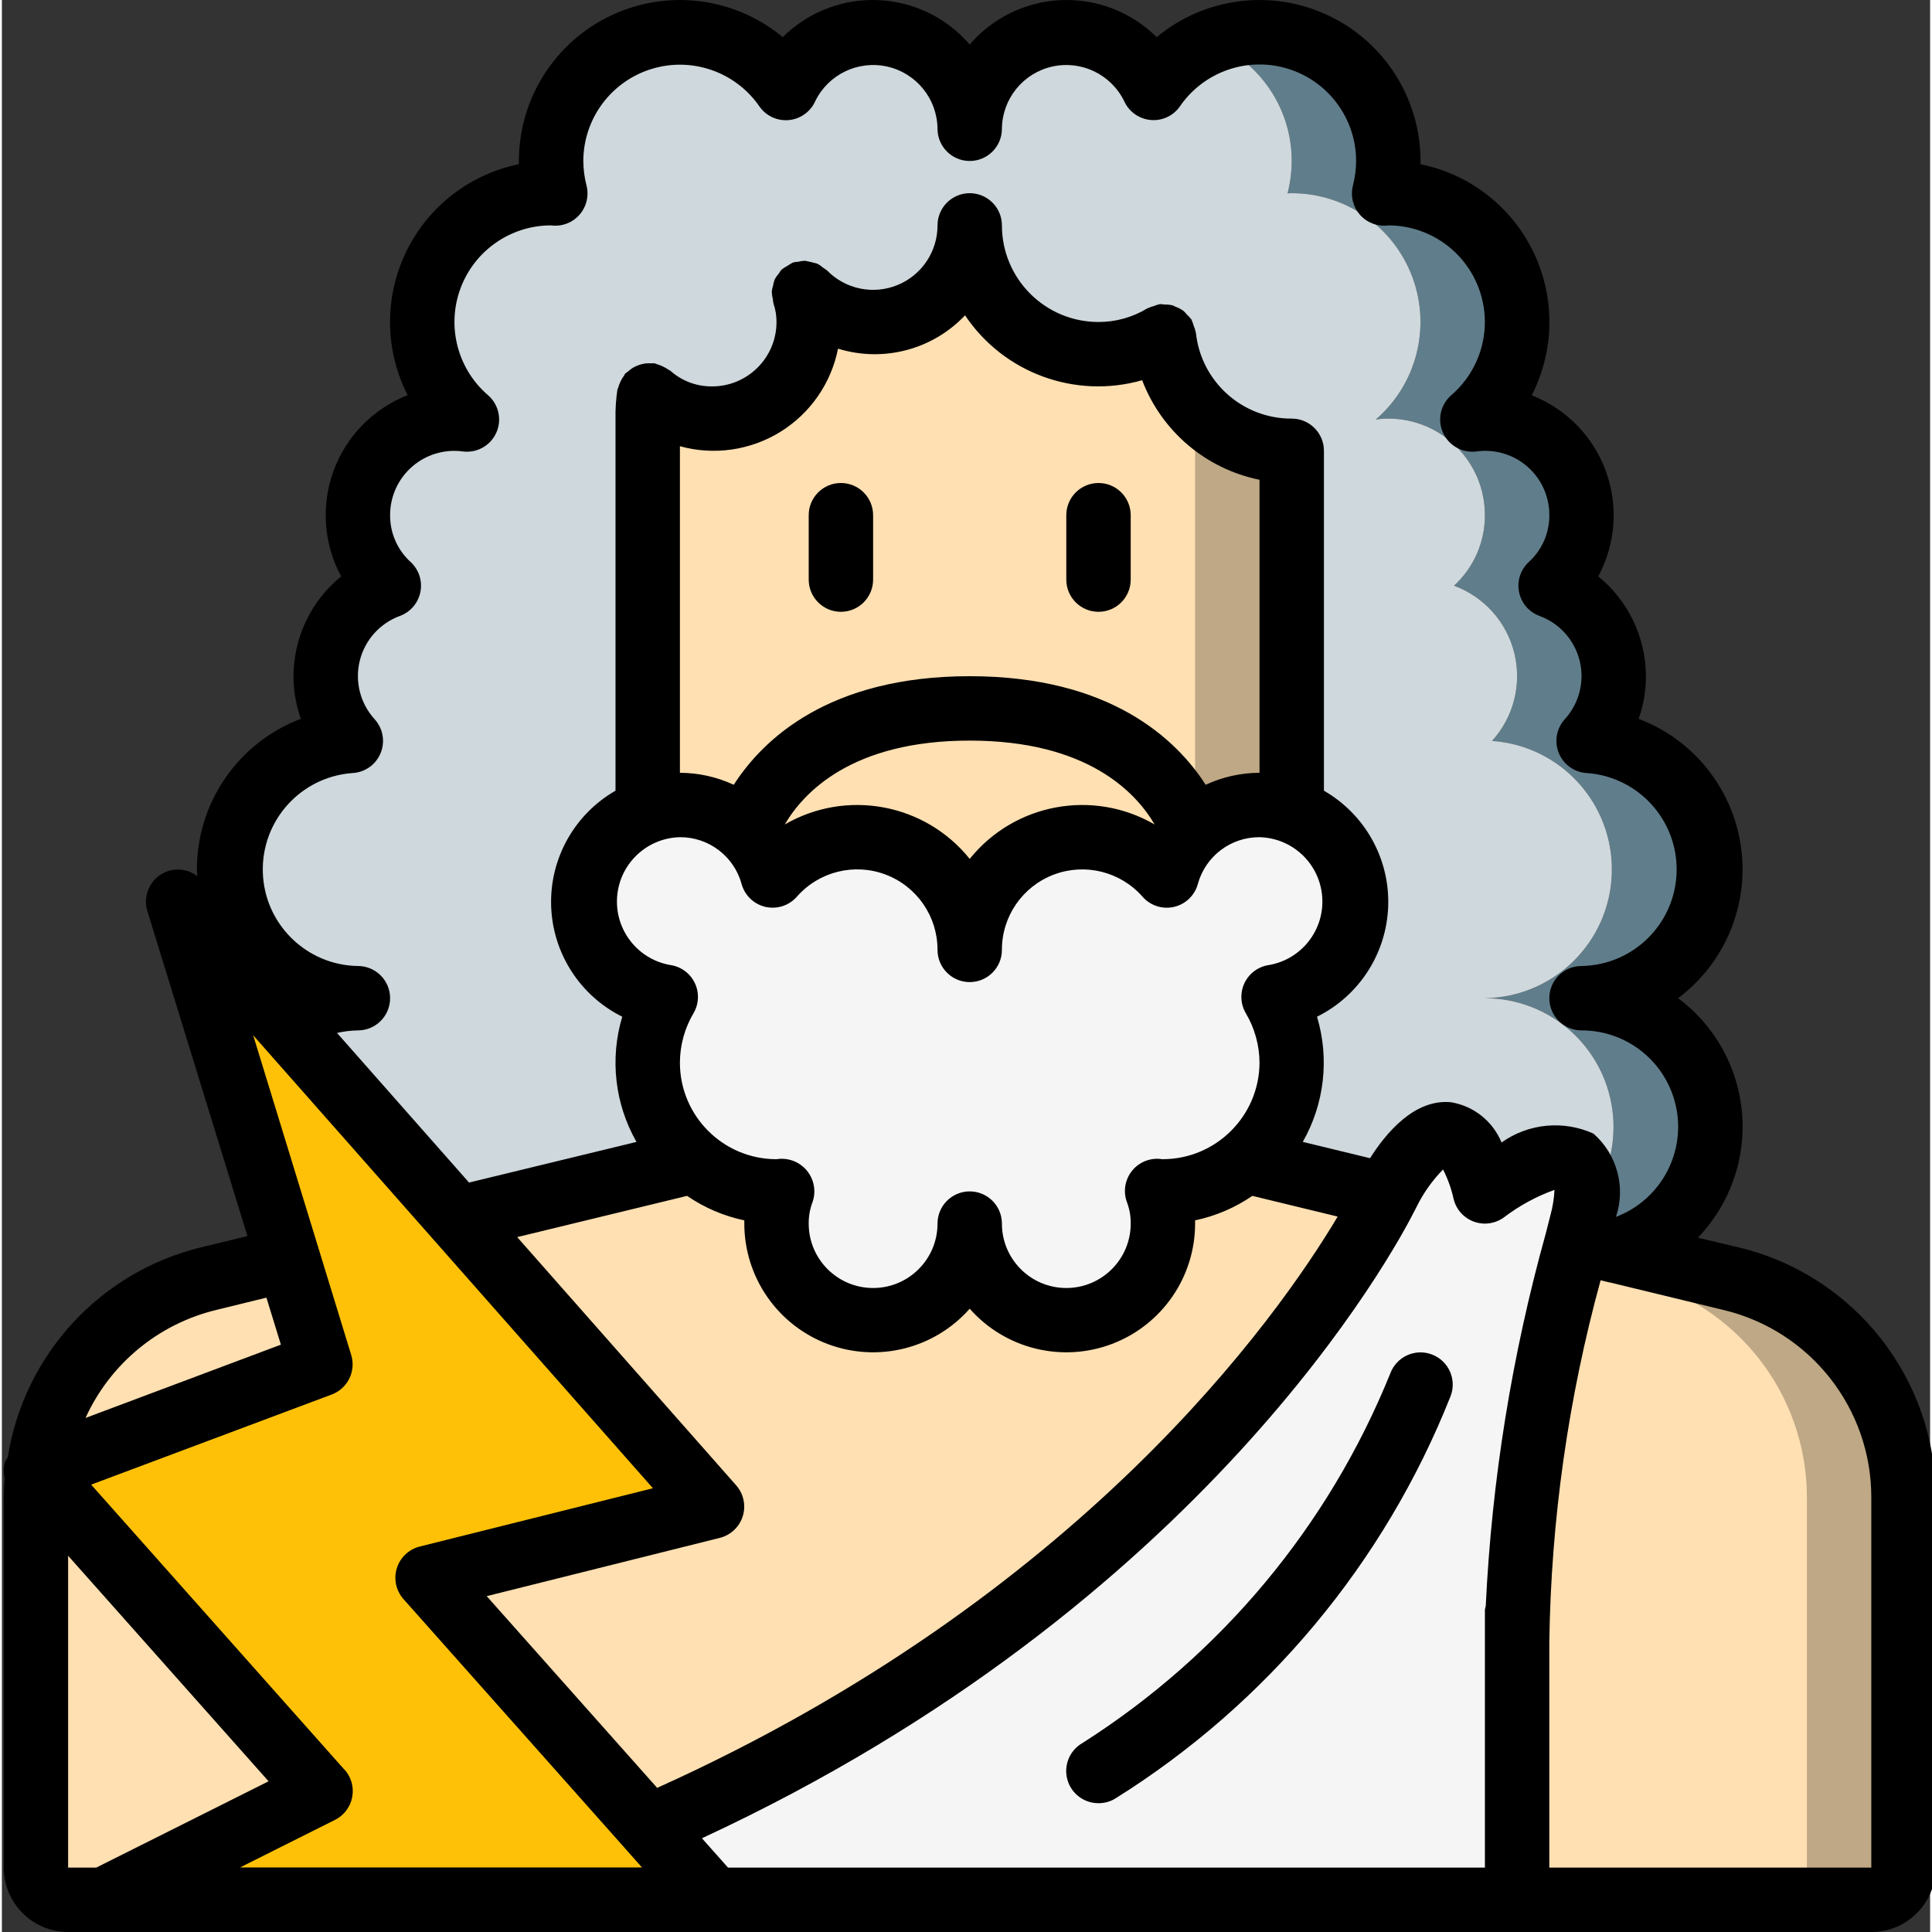 <svg height="511pt" viewBox="0 0 511 511.999" width="511pt" xmlns="http://www.w3.org/2000/svg"><rect x="0" y="0" width="511" height="511.999" fill="#333333" stroke="none"/><path d="m171.148 59.73h170.668v274.262h-170.668zm0 0" fill="#bfa885"/><path d="m418.617 264.531c18.293-.258 33.129-14.898 33.633-33.191.504-18.289-13.504-33.723-31.758-34.988 5.727-6.281 7.945-14.996 5.926-23.25-2.02-8.254-8.016-14.957-15.996-17.883 5.242-4.797 8.215-11.582 8.195-18.688 0-14.137-11.465-25.598-25.602-25.598-1.113 0-2.227.086-3.328.254 10.805-9.312 14.68-24.363 9.715-37.734-4.965-13.375-17.723-22.25-31.988-22.254-.371-.016-.742.016-1.109.086.723-2.816 1.094-5.711 1.109-8.621 0-18.852-15.281-34.133-34.133-34.133-4.426-.043-8.812.828-12.883 2.562 12.941 5.133 21.434 17.648 21.418 31.57-.016 2.91-.391 5.805-1.109 8.621.363-.07.738-.102 1.109-.086 14.266.004 27.023 8.879 31.988 22.254 4.965 13.371 1.09 28.422-9.719 37.734 1.102-.168 2.215-.254 3.328-.254 14.141 0 25.602 11.461 25.602 25.598.02 7.105-2.953 13.891-8.191 18.688 7.977 2.926 13.973 9.629 15.992 17.883 2.023 8.254-.199 16.969-5.922 23.25 18.25 1.266 32.258 16.699 31.758 34.988-.504 18.293-15.34 32.934-33.637 33.191 17.035.023 31.449 12.605 33.77 29.48 2.324 16.879-8.156 32.887-24.555 37.508l-303.871 10.41.258.852 329.215-11.262c16.398-4.621 26.875-20.629 24.555-37.508-2.32-16.875-16.734-29.457-33.77-29.48zm-136.277-175.445c-1.438.875-2.953 1.617-4.523 2.219 1.672.746 3.414 1.32 5.203 1.707-.316-1.289-.543-2.602-.68-3.926zm0 0" fill="#607d8b"/><path d="m503.949 396.883v98.051c0 4.711-3.82 8.531-8.535 8.531h-477.863c-4.715 0-8.535-3.82-8.535-8.531v-98.051c-.031-2.195.113-4.395.426-6.57-.012-.23.016-.461.086-.684 2.973-24.715 21.016-44.973 45.227-50.773l21.164-5.117 44.883-10.84 62.551-15.188h146.262l37.289 9.047 50.52 12.199 10.41 2.562h.086l30.293 7.336c26.828 6.445 45.738 30.438 45.738 58.027zm0 0" fill="#bfa885"/><path d="m171.148 59.73h145.066v274.262h-145.066zm0 0" fill="#ffe0b2"/><path d="m212.535 77.566c.707 2.035 1.109 4.164 1.195 6.316 1.555-.508 3.043-1.195 4.438-2.051-2.086-1.121-3.988-2.559-5.633-4.266zm-40.961 27.137c-.23 1.555-.371 3.121-.426 4.691 1.496-.449 2.926-1.078 4.266-1.875-1.348-.844-2.629-1.785-3.84-2.816zm0 0" fill="#cfd8dc"/><path d="m393.016 264.531c18.297-.258 33.133-14.898 33.637-33.191.5-18.289-13.508-33.723-31.758-34.988 5.723-6.281 7.945-14.996 5.922-23.25-2.02-8.254-8.016-14.957-15.992-17.883 5.238-4.797 8.211-11.582 8.191-18.688 0-14.137-11.461-25.598-25.602-25.598-1.113 0-2.227.086-3.328.254 10.809-9.312 14.684-24.363 9.719-37.734-4.965-13.375-17.723-22.25-31.988-22.254-.371-.016-.746.016-1.109.086.719-2.816 1.094-5.711 1.109-8.621.016-13.922-8.477-26.438-21.418-31.57-6.168 2.465-11.453 6.711-15.191 12.199-2.363-5.074-6.316-9.238-11.262-11.859-7.773-4.07-17.098-3.848-24.664.598-7.941 4.52-12.832 12.965-12.801 22.102 0-14.141-11.461-25.602-25.598-25.602-4.484-.059-8.895 1.152-12.715 3.5-4.598 2.527-8.25 6.48-10.41 11.262-3.586-5.207-8.551-9.312-14.336-11.859-4.32-1.934-9.004-2.922-13.738-2.902-4.371-.035-8.699.84-12.715 2.562-12.941 5.133-21.434 17.648-21.418 31.57.016 2.91.387 5.805 1.109 8.621-.367-.07-.738-.102-1.109-.086-14.266.004-27.023 8.879-31.988 22.254-4.965 13.371-1.09 28.422 9.715 37.734-1.102-.168-2.215-.254-3.328-.254-14.141 0-25.602 11.461-25.602 25.598-.02 7.105 2.953 13.891 8.191 18.688-7.977 2.926-13.973 9.629-15.992 17.883-2.02 8.254.199 16.969 5.926 23.25-18.254 1.266-32.262 16.699-31.758 34.988.504 18.293 15.34 32.934 33.633 33.191-7-.004-13.832 2.176-19.539 6.23l23.551 71.168 303.871-10.41c16.398-4.621 26.879-20.629 24.555-37.508-2.32-16.875-16.734-29.457-33.77-29.48zm-51.199-49.664-85.336 63.148-12.797-9.473-72.535-53.676v-105.473c.055-1.57.195-3.137.426-4.691 1.211 1.031 2.492 1.973 3.84 2.816 7.926 4.574 17.688 4.57 25.609-.004 7.922-4.578 12.797-13.035 12.793-22.184.016-.484-.012-.973-.086-1.449-.086-2.152-.488-4.281-1.195-6.316 1.645 1.707 3.547 3.145 5.633 4.266 3.832 2.324 8.234 3.535 12.715 3.5 14.117-.047 25.551-11.48 25.598-25.602-.023 13.902 8.43 26.41 21.336 31.574 1.57-.602 3.086-1.344 4.523-2.219.137 1.324.363 2.637.68 3.926 2.488.594 5.039.879 7.598.855 6.102.016 12.09-1.637 17.32-4.781 1.875 17.293 16.484 30.395 33.879 30.379zm0 0" fill="#cfd8dc"/><path d="m478.348 396.883v98.051c0 4.711-3.82 8.531-8.531 8.531h-452.266c-4.715 0-8.535-3.82-8.535-8.531v-98.051c-.031-2.195.113-4.395.426-6.57-.012-.23.016-.461.086-.684 2.973-24.715 21.016-44.973 45.227-50.773l21.164-5.117 44.883-10.84 62.551-15.188h120.66l37.293 9.047 50.516 12.199 10.41 2.562h.086l30.293 7.336c26.828 6.445 45.742 30.438 45.738 58.027zm0 0" fill="#ffe0b2"/><path d="m171.406 484.18c139.008-60.586 190.121-156.758 195.496-167.422l.512-1.027s17.066-34.133 25.602 0c0 0 34.133-25.598 25.602 8.535-.43 1.535-.77 3.156-1.195 4.691-9.836 34.586-15.172 70.293-15.871 106.242v68.266h-230.402zm0 0" fill="#f5f5f5"/><path d="m187.191 503.465 1.023-.426-16.809-18.859-58.625-66.047 75.434-18.859-67.414-76.375-45.992-52.137-28.074-31.828 15.188 49.234 11.52 37.461 2.477 8.109 8.531 27.816-74.922 28.074-.512.172.426.512 75.008 84.395-56.574 28.332.426.426" fill="#fec108"/><path d="m337.035 264.191c3.109 5.277 4.758 11.285 4.781 17.406 0 18.852-15.281 34.133-34.133 34.133-.516.016-1.027-.012-1.539-.082 1.043 2.75 1.562 5.672 1.539 8.617 0 14.137-11.461 25.602-25.602 25.602-14.137 0-25.602-11.465-25.602-25.602 0 14.137-11.461 25.602-25.598 25.602-14.141 0-25.602-11.465-25.602-25.602-.023-2.945.496-5.867 1.535-8.617-.508.07-1.02.098-1.535.082-18.852 0-34.133-15.281-34.133-34.133.023-6.121 1.672-12.129 4.777-17.406-12.645-1.828-22.008-12.703-21.938-25.48.07-12.777 9.555-23.547 22.223-25.234 12.664-1.684 24.637 6.227 28.047 18.543 8.195-9.336 21.316-12.613 32.938-8.227 11.621 4.387 19.305 15.52 19.285 27.938-.016-12.418 7.668-23.551 19.289-27.938 11.621-4.387 24.742-1.109 32.938 8.227 3.41-12.316 15.383-20.227 28.047-18.543 12.668 1.688 22.152 12.457 22.223 25.234.07 12.777-9.293 23.652-21.941 25.48zm0 0" fill="#f5f5f5"/><path d="m460.215 330.562-10.77-2.559c8.457-8.781 12.727-20.77 11.727-32.918-1-12.148-7.18-23.277-16.957-30.555 12.453-9.332 18.836-24.699 16.66-40.105-2.176-15.41-12.566-28.41-27.113-33.93 1.281-3.629 1.93-7.449 1.922-11.297-.027-10.266-4.664-19.977-12.629-26.453 4.633-8.605 5.359-18.785 1.988-27.961-3.371-9.176-10.516-16.465-19.621-20.023 6.078-11.879 6.25-25.914.465-37.938-5.785-12.02-16.863-20.645-29.938-23.305 0-.281 0-.574 0-.855-.004-16.539-9.566-31.586-24.539-38.613-14.973-7.031-32.656-4.77-45.383 5.797-6.672-6.633-15.797-10.191-25.195-9.82-9.398.367-18.219 4.629-24.352 11.766-6.129-7.137-14.949-11.398-24.348-11.766-9.398-.371-18.523 3.188-25.195 9.82-12.727-10.566-30.41-12.828-45.383-5.797-14.973 7.027-24.535 22.074-24.539 38.613v.855c-13.066 2.66-24.137 11.277-29.922 23.293-5.785 12.012-5.625 26.039.438 37.914-9.109 3.559-16.262 10.855-19.629 20.039-3.371 9.184-2.641 19.371 2.008 27.98-7.965 6.477-12.602 16.188-12.629 26.453 0 3.848.656 7.672 1.945 11.297-16.582 6.285-27.547 22.172-27.543 39.902 0 .613.086 1.203.109 1.809-2.656-2.062-6.289-2.344-9.234-.715-3.527 1.969-5.191 6.145-3.984 10l26.504 86.086-12.32 2.984c-26.723 6.523-46.91 28.461-51.199 55.629-.281.398-.523.82-.727 1.262-.395 1.395-.426 2.863-.086 4.27-.172 1.895-.246 3.703-.246 5.117v98.094c0 9.426 7.641 17.066 17.066 17.066h477.848c9.426 0 17.066-7.641 17.066-17.066v-98.051c.059-31.547-21.574-59-52.266-66.32zm-267.785 164.371-6.91-7.777c133.121-61.727 183.578-155.781 189.012-166.586l.512-1.008c1.777-3.551 4.098-6.801 6.879-9.633 1.273 2.492 2.223 5.141 2.816 7.875.695 2.773 2.73 5.016 5.426 5.969 2.691.957 5.684.5 7.973-1.215 4.047-3.07 8.539-5.508 13.32-7.227-.109 2.246-.465 4.477-1.059 6.645l-1.254 4.918c-8.973 32.199-14.309 65.305-15.906 98.695-.098.355-.172.715-.223 1.074v68.27zm-101.605-25.898-67.164-75.59 63.785-23.895c4.207-1.598 6.449-6.195 5.121-10.496l-22.777-74.289-3.199-10.41 105.941 120.047-61.824 15.453c-2.887.734-5.18 2.922-6.055 5.773-.871 2.848-.191 5.945 1.789 8.168l58.41 65.707c.109.145.23.266.352.402l4.426 4.984h-106.512l25.156-12.598c2.375-1.188 4.062-3.41 4.562-6.02.504-2.605-.238-5.297-2.004-7.281zm88.859-350.781c9.004 2.488 18.641 1.117 26.59-3.789 7.953-4.906 13.5-12.902 15.316-22.066 11.984 3.707 25.035.281 33.656-8.832 10.258 15.305 29.215 22.25 46.934 17.195 5.164 13.539 16.898 23.496 31.102 26.383v77.652c-4.93.016-9.797 1.098-14.266 3.176-7.723-12.016-25.191-28.773-62.535-28.773-37.34 0-54.809 16.758-62.531 28.773-4.469-2.078-9.336-3.16-14.266-3.176zm76.797 109.363c-11.84-14.727-32.66-18.602-49.004-9.121 4.98-8.52 17.844-22.23 49.004-22.23 31.164 0 44.023 13.711 49.008 22.23-16.344-9.48-37.164-5.605-49.008 9.121zm-76.797-5.75c7.609-.043 14.301 5.02 16.332 12.355.816 3.039 3.238 5.387 6.305 6.102 3.07.711 6.281-.32 8.355-2.688 5.852-6.668 15.223-9.004 23.52-5.863 8.297 3.137 13.777 11.09 13.754 19.957 0 4.715 3.82 8.535 8.531 8.535 4.715 0 8.535-3.82 8.535-8.535-.02-8.867 5.461-16.816 13.758-19.953 8.293-3.133 17.664-.797 23.516 5.867 2.074 2.367 5.285 3.402 8.352 2.688 3.07-.715 5.492-3.059 6.309-6.102 2.027-7.336 8.723-12.406 16.332-12.363 8.77.207 15.953 7.027 16.613 15.773.66 8.746-5.414 16.57-14.051 18.094-2.824.387-5.266 2.16-6.512 4.723-1.246 2.559-1.129 5.574.305 8.035 2.359 3.969 3.617 8.492 3.645 13.105-.055 14.184-11.586 25.641-25.77 25.602-3.02-.488-6.07.676-7.996 3.055s-2.43 5.605-1.324 8.457c.66 1.777.984 3.66.957 5.555 0 9.426-7.641 17.066-17.066 17.066s-17.066-7.641-17.066-17.066c0-4.715-3.82-8.535-8.535-8.535-4.711 0-8.531 3.82-8.531 8.535 0 9.426-7.641 17.066-17.066 17.066-9.426 0-17.066-7.641-17.066-17.066-.023-1.887.301-3.762.953-5.531 1.07-2.883.527-6.117-1.426-8.492-1.957-2.379-5.023-3.535-8.062-3.043-14.137 0-25.598-11.461-25.598-25.602.02-4.613 1.27-9.137 3.617-13.105 1.438-2.461 1.551-5.477.305-8.035-1.246-2.562-3.688-4.336-6.508-4.723-8.641-1.527-14.719-9.355-14.051-18.105s7.863-15.566 16.637-15.762zm1.902 95.051c4.578 3.141 9.73 5.348 15.164 6.492v.855c.008 14.191 8.797 26.895 22.074 31.91 13.277 5.012 28.27 1.285 37.656-9.355 9.387 10.641 24.383 14.367 37.66 9.355 13.273-5.016 22.066-17.719 22.074-31.91 0-.289 0-.57 0-.855 5.438-1.145 10.59-3.352 15.172-6.492l22.613 5.488c-16.125 27.039-68.266 100.855-180.344 151.398l-45.176-50.809 61.781-15.445c2.891-.723 5.195-2.902 6.082-5.746.883-2.848.219-5.945-1.754-8.18l-58.027-65.777zm-88.672-112.051c3.293-.172 6.188-2.223 7.445-5.266 1.258-3.047.648-6.543-1.566-8.984-3.812-4.176-5.301-9.977-3.961-15.473 1.34-5.492 5.328-9.961 10.637-11.91 2.801-1.023 4.863-3.434 5.441-6.359s-.41-5.941-2.609-7.953c-3.48-3.172-5.453-7.68-5.418-12.391-.012-4.883 2.074-9.531 5.727-12.77 3.656-3.238 8.527-4.746 13.371-4.145 3.758.562 7.438-1.43 9.02-4.887 1.582-3.453.688-7.539-2.195-10.02-8.09-6.984-10.988-18.258-7.273-28.277 3.715-10.02 13.262-16.68 23.949-16.703 2.809.391 5.629-.637 7.523-2.746 1.895-2.109 2.621-5.023 1.934-7.773-.551-2.141-.836-4.336-.855-6.547.035-11.176 7.324-21.039 17.996-24.359 10.672-3.32 22.27.668 28.641 9.855 1.738 2.535 4.715 3.941 7.781 3.672s5.75-2.168 7.023-4.969c3.453-7.133 11.359-10.949 19.094-9.219 7.73 1.734 13.254 8.562 13.332 16.488 0 4.711 3.82 8.531 8.531 8.531 4.715 0 8.535-3.82 8.535-8.531.078-7.926 5.598-14.754 13.332-16.488 7.734-1.73 15.641 2.086 19.094 9.219 1.281 2.789 3.965 4.676 7.023 4.938 3.066.281 6.039-1.129 7.766-3.676 6.371-9.207 17.98-13.207 28.668-9.875s17.973 13.223 17.984 24.414c-.02 2.211-.305 4.406-.855 6.547-.688 2.754.039 5.668 1.934 7.777 1.898 2.109 4.723 3.137 7.531 2.742 10.68.043 20.211 6.707 23.914 16.723 3.707 10.016.801 21.281-7.281 28.258-2.883 2.48-3.777 6.566-2.195 10.02 1.586 3.457 5.262 5.449 9.02 4.887 4.855-.625 9.738.875 13.406 4.117 3.664 3.242 5.754 7.906 5.727 12.797.035 4.711-1.938 9.219-5.418 12.391-2.199 2.012-3.188 5.027-2.609 7.953.578 2.926 2.641 5.336 5.441 6.359 5.309 1.949 9.297 6.418 10.637 11.91 1.34 5.496-.148 11.297-3.965 15.473-2.211 2.441-2.82 5.938-1.562 8.984 1.258 3.043 4.152 5.094 7.445 5.266 13.672.977 24.145 12.551 23.762 26.254-.383 13.699-11.492 24.668-25.195 24.879-4.715 0-8.535 3.82-8.535 8.531 0 4.715 3.82 8.535 8.535 8.535 12.336-.031 22.934 8.766 25.176 20.898 2.242 12.133-4.512 24.137-16.047 28.516 2.633-7.887.281-16.582-5.973-22.066-7.961-3.605-17.234-2.707-24.355 2.355-2.305-5.617-7.348-9.648-13.336-10.656-9.695-1.016-17.332 8.199-21.512 14.82l-17.828-4.324c5.746-10.074 7.109-22.062 3.773-33.172 11.23-5.566 18.484-16.867 18.867-29.398.387-12.527-6.164-24.25-17.035-30.496v-90.078c0-4.711-3.82-8.531-8.531-8.531-13.047.059-24.02-9.77-25.395-22.742 0-.051 0-.086-.043-.137-.121-.602-.305-1.188-.555-1.75-.125-.496-.297-.98-.512-1.441 0-.051 0-.113-.062-.172-.359-.492-.77-.945-1.227-1.348-.262-.328-.547-.637-.855-.922-.645-.473-1.355-.848-2.105-1.117-.258-.141-.523-.266-.793-.375-.734-.172-1.484-.25-2.238-.23-.328-.055-.664-.09-.996-.102h-.137c-.57.117-1.125.289-1.656.52-.539.137-1.062.324-1.562.562-.051 0-.102 0-.145.051-3.895 2.363-8.363 3.609-12.918 3.602-14.141 0-25.602-11.461-25.602-25.602 0-4.711-3.82-8.531-8.535-8.531-4.711 0-8.531 3.82-8.531 8.531.004 6.941-4.191 13.195-10.617 15.816-6.426 2.625-13.801 1.094-18.652-3.867-.305-.242-.625-.465-.957-.668-.52-.453-1.09-.844-1.707-1.16-1.047-.293-2.109-.539-3.18-.742-.617.02-1.23.105-1.828.258-.453.027-.906.09-1.348.195l-.102.059c-.457.227-.895.488-1.309.785-.551.277-1.074.613-1.559 1l-.086.051c-.254.312-.48.645-.684.988-.445.504-.832 1.062-1.145 1.656-.188.516-.324 1.047-.406 1.586-.168.523-.281 1.055-.344 1.598.02.664.113 1.32.281 1.961.031.414.09.82.18 1.223.535 1.566.805 3.207.793 4.863 0 9.426-7.641 17.066-17.066 17.066-4.043.043-7.957-1.41-10.988-4.086-.172-.156-.387-.199-.566-.336-.465-.328-.957-.613-1.477-.852-.508-.254-1.039-.457-1.586-.605-.223-.051-.391-.195-.621-.23-.309-.023-.617-.023-.922 0-1.102-.09-2.207.062-3.242.445-.535.184-1.051.418-1.539.699-.465.285-.902.617-1.305.988-.273.18-.535.375-.785.59-.16.18-.203.41-.348.598-.336.445-.621.922-.855 1.426-.262.516-.473 1.059-.621 1.621-.051.211-.199.383-.242.605-.379 2.539-.547 5.105-.5 7.672v98.609c-10.875 6.238-17.434 17.953-17.059 30.484s7.621 23.836 18.848 29.41c-3.336 11.109-1.973 23.102 3.773 33.18l-44.375 10.77-34.984-39.641c1.812-.43 3.664-.656 5.527-.68 4.715 0 8.535-3.82 8.535-8.535 0-4.711-3.82-8.531-8.535-8.531-13.703-.211-24.812-11.18-25.195-24.879-.383-13.703 10.09-25.277 23.762-26.254zm-36.113 142.285 13.305-3.262 3.832 12.461-51.773 19.422c6.531-14.359 19.305-24.914 34.637-28.621zm-39.25 65.133 53.125 59.777-45.668 22.871h-7.457zm477.863 82.648h-85.332v-59.734c.457-32.418 5.023-64.648 13.594-95.914l2.117.52c.184.047.371.082.562.109l29.867 7.238c23.012 5.488 39.234 26.074 39.191 49.73zm0 0"/><path d="m222.348 162.133c4.715 0 8.535-3.82 8.535-8.535v-17.066c0-4.711-3.82-8.531-8.535-8.531-4.711 0-8.531 3.82-8.531 8.531v17.066c0 4.715 3.82 8.535 8.531 8.535zm0 0"/><path d="m290.617 162.133c4.711 0 8.531-3.82 8.531-8.535v-17.066c0-4.711-3.82-8.531-8.531-8.531-4.715 0-8.535 3.82-8.535 8.531v17.066c0 4.715 3.82 8.535 8.535 8.535zm0 0"/><path d="m378.945 358.938c-2.121-.797-4.473-.719-6.531.223-2.062.938-3.668 2.656-4.461 4.777-16.309 40.379-44.844 74.641-81.605 97.988-3.363 1.922-5.008 5.871-4.004 9.613 1 3.742 4.398 6.34 8.273 6.328 1.496.008 2.969-.379 4.266-1.129 40.348-25.16 71.562-62.598 89.062-106.812.797-2.117.715-4.469-.223-6.531s-2.656-3.664-4.777-4.457zm0 0"/></svg>